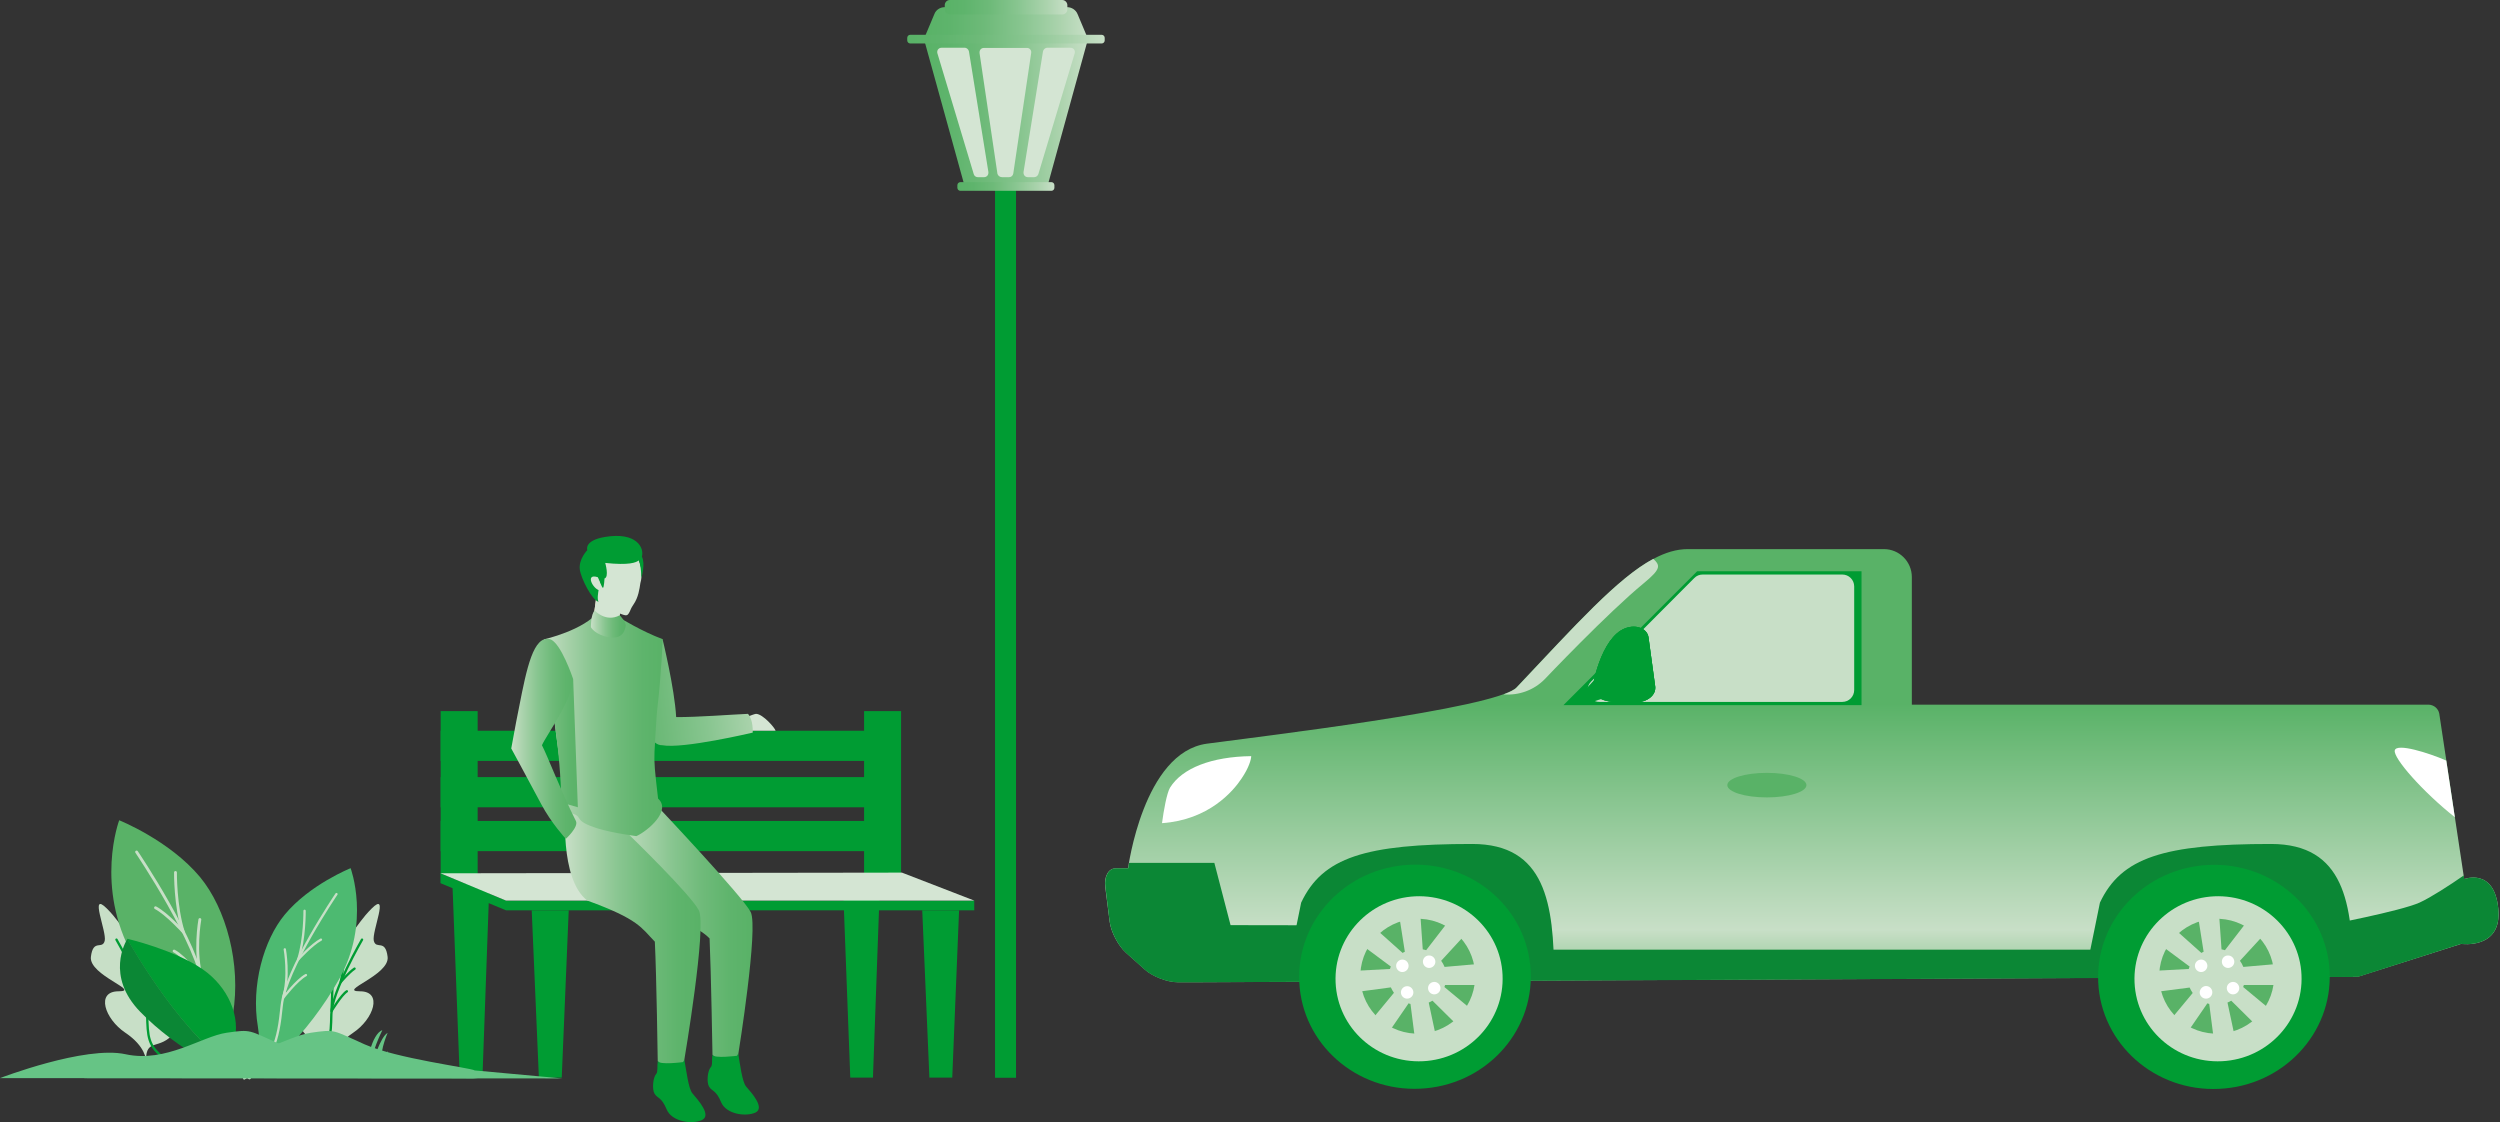<?xml version="1.0" encoding="utf-8"?>
<!-- Generator: Adobe Illustrator 24.3.0, SVG Export Plug-In . SVG Version: 6.00 Build 0)  -->
<svg version="1.1" id="image1" xmlns="http://www.w3.org/2000/svg" xmlns:xlink="http://www.w3.org/1999/xlink" x="0px" y="0px"
	 viewBox="0 0 1466 658" style="enable-background:new 0 0 1466 658;" xml:space="preserve">
<rect x="0" y="0" width="1466" height="658" fill="#333333" stroke="none"/>
<style type="text/css">
	.st0{fill:#009C33;}
	.st1{fill:#D4E5D3;}
	.st2{fill:url(#SVGID_1_);}
	.st3{fill:url(#SVGID_2_);}
	.st4{fill:url(#SVGID_3_);}
	.st5{fill:url(#SVGID_4_);}
	.st6{clip-path:url(#SVGID_6_);fill:url(#SVGID_7_);}
	.st7{fill:#FAD1B6;}
	.st8{clip-path:url(#SVGID_9_);fill:#D4E5D3;}
	.st9{fill:url(#SVGID_13_);}
	.st10{fill:none;}
	.st11{fill:url(#SVGID_14_);}
	.st12{fill:#0B8735;}
	.st13{fill:#C8DFC7;}
	.st14{fill:#59B267;}
	.st15{fill:#FFFFFF;}
	.st16{fill:url(#SVGID_15_);}
	.st17{fill:url(#SVGID_16_);}
	.st18{fill:url(#SVGID_17_);}
	.st19{fill:url(#SVGID_18_);}
	.st20{fill:url(#SVGID_19_);}
	.st21{fill:none;stroke:#009C33;stroke-width:1.39;stroke-linecap:round;stroke-linejoin:round;}
	.st22{fill:none;stroke:#C8DFC7;stroke-width:1.67;stroke-linecap:round;stroke-linejoin:round;}
	.st23{fill:#4DBA71;}
	.st24{fill:none;stroke:#C8DFC7;stroke-width:1.37;stroke-linecap:round;stroke-linejoin:round;}
	.st25{fill:#66C485;}
</style>
<g id="Ebene_2">
	<g>
		<polygon class="st0" points="282.9,631.9 269.6,631.9 265.3,518.1 287,518.1 		"/>
		<polygon class="st0" points="258.3,512.1 258.3,517.9 296.7,533.8 571.3,533.8 571.3,528.1 296.7,528.1 		"/>
		<rect x="506.7" y="417" class="st0" width="21.7" height="95.7"/>
		<rect x="258.4" y="428.5" class="st0" width="269.8" height="17.7"/>
		<rect x="258.4" y="455.7" class="st0" width="269.8" height="17.7"/>
		<rect x="258.4" y="481.4" class="st0" width="269.8" height="17.7"/>
		<rect x="258.4" y="417" class="st0" width="21.7" height="95.7"/>
		<polygon class="st0" points="329.4,631.9 316,631.9 311.8,533.8 333.5,533.8 		"/>
		<polygon class="st0" points="511.9,631.9 498.6,631.9 494.3,518.1 516,518.1 		"/>
		<polygon class="st0" points="558.4,631.9 545,631.9 540.8,533.8 562.4,533.8 		"/>
		<polygon class="st1" points="571.3,528.1 296.7,528.1 258.3,512.1 528.9,511.7 		"/>
	</g>
	<g>
		<path class="st1" d="M431.8,422.9c0,0,10.3-4.3,11.5-4.3c4.1,0,11.4,8.6,11.5,9.9h-16L431.8,422.9z"/>
		<linearGradient id="SVGID_1_" gradientUnits="userSpaceOnUse" x1="459.167" y1="398.414" x2="343.182" y2="411.822">
			<stop  offset="0" style="stop-color:#C8DFC7"/>
			<stop  offset="0.169" style="stop-color:#ABD3AD"/>
			<stop  offset="0.408" style="stop-color:#87C58F"/>
			<stop  offset="0.633" style="stop-color:#6EBA79"/>
			<stop  offset="0.837" style="stop-color:#5EB46C"/>
			<stop  offset="1" style="stop-color:#59B267"/>
		</linearGradient>
		<path class="st2" d="M438.6,418.6c-9.5,0.4-29.9,2-42.1,1.9c-0.9-16.8-8-45.8-8-45.8s-11.9,47.6-8.1,55.7c2,4.4,5,6.7,7.9,6.6
			c12.1,2.3,53.1-7.4,53.1-7.4S441.8,421.9,438.6,418.6z"/>
		<linearGradient id="SVGID_2_" gradientUnits="userSpaceOnUse" x1="362.663" y1="547.467" x2="441.255" y2="547.467">
			<stop  offset="0" style="stop-color:#C8DFC7"/>
			<stop  offset="0.169" style="stop-color:#ABD3AD"/>
			<stop  offset="0.408" style="stop-color:#87C58F"/>
			<stop  offset="0.633" style="stop-color:#6EBA79"/>
			<stop  offset="0.837" style="stop-color:#5EB46C"/>
			<stop  offset="1" style="stop-color:#59B267"/>
		</linearGradient>
		<path class="st3" d="M365.1,472.9c0,0-8.8,37.8,7.3,50.2c19.3,14.7,36,19.2,43.7,27.2c0.9,20.1,1.7,68.2,1.7,68.2s2.3,3.4,8.8,3.5
			c6.4,0.1,6.4-4.3,6.4-4.3s11.9-73.8,7.2-82.9c-4.7-9.1-54.2-61.5-54.2-61.5L365.1,472.9z"/>
		<path class="st0" d="M417.7,618.5c1,2.4,14.5,0.6,14.5,0.6s0.7-1.3,0.7-1.3c1,5.9,2.3,16.6,4.6,19.3c3.5,4,11.1,12.6,5.5,15.3
			c-5.7,2.6-17.3,1-20.2-6.2c-2.9-7.1-5.4-6.2-7-9c-1.6-2.7-0.8-9.5,1-11.4C417.9,624.8,417.4,621.4,417.7,618.5z"/>
		<linearGradient id="SVGID_3_" gradientUnits="userSpaceOnUse" x1="331.29" y1="549.348" x2="410.821" y2="549.348">
			<stop  offset="0" style="stop-color:#C8DFC7"/>
			<stop  offset="0.169" style="stop-color:#ABD3AD"/>
			<stop  offset="0.408" style="stop-color:#87C58F"/>
			<stop  offset="0.633" style="stop-color:#6EBA79"/>
			<stop  offset="0.837" style="stop-color:#5EB46C"/>
			<stop  offset="1" style="stop-color:#59B267"/>
		</linearGradient>
		<path class="st4" d="M331.7,472.9c0,0-3.9,42.5,12.7,55.2c30.3,11,31.7,16,39.6,24.1c1,20.6,1.7,70,1.7,70s2.3,3.5,9,3.6
			c6.5,0.1,6.6-4.4,6.6-4.4s13.3-78.4,8.5-87.6c-4.8-9.3-40.8-44.2-40.8-44.2L331.7,472.9z"/>
		<linearGradient id="SVGID_4_" gradientUnits="userSpaceOnUse" x1="319.067" y1="424.354" x2="388.474" y2="424.354">
			<stop  offset="0" style="stop-color:#C8DFC7"/>
			<stop  offset="0.169" style="stop-color:#ABD3AD"/>
			<stop  offset="0.408" style="stop-color:#87C58F"/>
			<stop  offset="0.633" style="stop-color:#6EBA79"/>
			<stop  offset="0.837" style="stop-color:#5EB46C"/>
			<stop  offset="1" style="stop-color:#59B267"/>
		</linearGradient>
		<path class="st5" d="M351.2,358.4c-8.7,11.2-32.1,16.5-32.1,16.5s4.3,35.5,7.1,56.3c2.8,20.8,5.5,41.7,5.5,41.7s-1,2.5,4.6,4.4
			s-0.2,4,14.2,8.5c9.1,2.8,22.7,4.5,22.7,4.5c6.9-3.2,20.6-15,12.7-22c-1.9-16-2.4-21.3-2.1-27.4c0.2-3.5,1.1-20.5,1.6-25
			c2.5-20.9,3.2-41.1,3.2-41.1c-12-4.4-25.1-12.5-25.1-12.5L351.2,358.4z"/>
		<g>
			<defs>
				<path id="SVGID_5_" d="M351.2,358.4c-8.7,11.2-32.1,16.5-32.1,16.5s4.3,35.5,7.1,56.3c2.8,20.8,3,39.7,3,39.7s4,0.7,9.7,2.5
					s0.3,8.1,7.8,10.9c8.9,3.4,26.5,5.9,26.5,5.9c6.9-3.2,22.1-2.7,14.1-9.7c-1.9-16-3.8-33.6-3.5-39.7c0.2-3.5,1.1-20.5,1.6-25
					c2.5-20.9,3.2-41.1,3.2-41.1c-12-4.4-25.1-12.5-25.1-12.5L351.2,358.4z"/>
			</defs>
			<clipPath id="SVGID_6_">
				<use xlink:href="#SVGID_5_"  style="overflow:visible;"/>
			</clipPath>
			<linearGradient id="SVGID_7_" gradientUnits="userSpaceOnUse" x1="305.066" y1="450.08" x2="339.936" y2="450.08">
				<stop  offset="0" style="stop-color:#C8DFC7"/>
				<stop  offset="0.169" style="stop-color:#ABD3AD"/>
				<stop  offset="0.408" style="stop-color:#87C58F"/>
				<stop  offset="0.633" style="stop-color:#6EBA79"/>
				<stop  offset="0.837" style="stop-color:#5EB46C"/>
				<stop  offset="1" style="stop-color:#59B267"/>
			</linearGradient>
			<path class="st6" d="M328.6,400.9l7.5-2.9l3.8,104.2h-34.9C305.1,502.2,307,408.1,328.6,400.9z"/>
		</g>
		<path class="st7" d="M349.9,348.3l-2.5,18.6c0,0,8,6.4,16.2,3c0,0-1.1-9.3,0.6-14.7C365.4,351.8,349.9,348.3,349.9,348.3z"/>
		<g>
			<defs>
				<path id="SVGID_8_" d="M349.9,348.3l-2.5,18.6c0,0,8,6.4,16.2,3c0,0-1.1-9.3,0.6-14.7C365.4,351.8,349.9,348.3,349.9,348.3z"/>
			</defs>
			<use xlink:href="#SVGID_8_"  style="overflow:visible;fill:#D4E5D3;"/>
			<clipPath id="SVGID_9_">
				<use xlink:href="#SVGID_8_"  style="overflow:visible;"/>
			</clipPath>
			<path class="st8" d="M349.7,346.5c0,0-1.1,20,14.1,18.4c15.2-1.6,4.9-15.2,4.9-15.2S358,339.4,349.7,346.5z"/>
		</g>
		<path class="st1" d="M357.7,317.9c8.9-1.1,17.1,6.1,18.4,16.2c0.3,2.8,0.1,5.5-0.6,7.9c-0.5,3.3-1.1,8.3-4.1,12.6
			c-1.5,2.2-1.5,2.8-2.1,4c-1.7,3.4-2,2.5-9,0c-2.5-0.9-5.2-2.2-7.1-3.7c-4-3.1-6.8-6.8-7.9-11.5c-0.7-1.6-1.2-3.4-1.4-5.3
			C342.6,328.1,348.8,319,357.7,317.9z"/>
		<g>
			<path class="st0" d="M340,334c-0.8-6.1,4.4-11.4,4.4-11.4s-2.2-5.6,10.2-7.7c18.7-3.2,23.3,6.4,21.8,11.5
				c2.2,4.3-0.3,12.6-0.3,12.6c0-4.4-0.7-8.4-1.5-10.4c-1.6,1.3-5.7,3-19.7,1.5c0,0,2.4,8.3-0.4,9.1c0,0-0.3,5.3-0.9,5.5
				c-0.6,0.2-2.7-5.6-2.7-5.6c-0.3,0.2,0.5,4.7,0.2,6.4c-0.4,2.2-1,6-0.1,7.4C347.2,352,340.7,339.2,340,334z"/>
			<path class="st0" d="M347.3,348.4c0.2,0.3,0.3,0.4,0.3,0.4C347.4,348.6,347.3,348.5,347.3,348.4z"/>
		</g>
		<path class="st1" d="M353.1,345.9c0,0,0.4,0.6-1.4,0.3c-4-0.6-8.9-10.3-1.1-7.7L353.1,345.9z"/>
		<g>
			<defs>
				<path id="SVGID_10_" d="M319.1,374.9c-8.3,2.8-11.7,24.9-16.4,48.3c-0.5,2.7-2.9,15.7-2.9,15.7s8.5,15.6,17.5,32.5
					c5.9,11.2,14.5,20.5,14.5,20.5s7.7-7,5.9-10.5c-8-15.7-17-39-19.9-44.4c2.3-5.4,18.5-27.6,18.2-39.1c0,0-7.1-21.2-13.5-23.1
					C321.4,374.6,320.3,374.5,319.1,374.9z"/>
			</defs>
			<linearGradient id="SVGID_11_" gradientUnits="userSpaceOnUse" x1="299.809" y1="433.29" x2="338.019" y2="433.29">
				<stop  offset="0" style="stop-color:#C8DFC7"/>
				<stop  offset="0.169" style="stop-color:#ABD3AD"/>
				<stop  offset="0.408" style="stop-color:#87C58F"/>
				<stop  offset="0.633" style="stop-color:#6EBA79"/>
				<stop  offset="0.837" style="stop-color:#5EB46C"/>
				<stop  offset="1" style="stop-color:#59B267"/>
			</linearGradient>
			<use xlink:href="#SVGID_10_"  style="overflow:visible;fill:url(#SVGID_11_);"/>
			<clipPath id="SVGID_12_">
				<use xlink:href="#SVGID_10_"  style="overflow:visible;"/>
			</clipPath>
		</g>
		<path class="st0" d="M385.7,622.2c1,2.5,14.9,0.6,14.9,0.6s0.7-1.4,0.7-1.4c1.1,6,2.4,17,4.7,19.7c3.6,4.2,11.4,13,5.6,15.7
			c-5.8,2.7-17.7,1-20.7-6.3c-3-7.3-5.5-6.4-7.1-9.2s-0.8-9.8,1.1-11.7C385.8,628.7,385.3,625.2,385.7,622.2z"/>
		<linearGradient id="SVGID_13_" gradientUnits="userSpaceOnUse" x1="346.48" y1="365.885" x2="366.949" y2="365.885">
			<stop  offset="0" style="stop-color:#C8DFC7"/>
			<stop  offset="0.169" style="stop-color:#ABD3AD"/>
			<stop  offset="0.408" style="stop-color:#87C58F"/>
			<stop  offset="0.633" style="stop-color:#6EBA79"/>
			<stop  offset="0.837" style="stop-color:#5EB46C"/>
			<stop  offset="1" style="stop-color:#59B267"/>
		</linearGradient>
		<path class="st9" d="M348.7,358c0,0,6.5,7.2,14.7,2.8c0,0,3.9,4,3.5,6.3c-0.4,2.2-1.5,7.9-9.7,6.6c-8.2-1.3-10.7-5.9-10.7-5.9
			S346.4,360.3,348.7,358z"/>
	</g>
</g>
<g id="Ebene_1">
	<rect x="260" y="319" class="st10" width="309" height="339"/>
	
		<linearGradient id="SVGID_14_" gradientUnits="userSpaceOnUse" x1="1056.603" y1="380.31" x2="1056.603" y2="11.32" gradientTransform="matrix(1 0 0 -1 0 660)">
		<stop  offset="0.36" style="stop-color:#59B267"/>
		<stop  offset="0.72" style="stop-color:#C8DFC7"/>
		<stop  offset="0.76" style="stop-color:#ABD3AD"/>
		<stop  offset="0.82" style="stop-color:#87C58F"/>
		<stop  offset="0.88" style="stop-color:#6EBA79"/>
		<stop  offset="0.93" style="stop-color:#5EB46C"/>
		<stop  offset="0.98" style="stop-color:#59B267"/>
	</linearGradient>
	<path class="st11" d="M650.7,540.5l-2.6-20.4c-0.8-6,1.9-10.9,6-10.9h7.4c0,0,8.9-68,46.2-73.1c27.7-3.8,169.7-20.5,181.6-33
		c46.4-49,74.2-81.1,100.4-81.1h115c9.1,0,16.4,7.4,16.4,16.4v74.8h303c3.1,0.1,5.8,2.3,6.3,5.4l14.6,96.9c0,0,17.6-6.9,20,17.3
		c2.4,24.2-21.8,20.7-21.8,20.7l-60.4,19.2L701.6,576h-11c-6,0-14.6-3.3-19.1-7.3l-11.2-10C655.7,554.6,651.5,546.5,650.7,540.5z"/>
	<path class="st12" d="M721.6,542.5l-9.5-36.5h-50c-0.3,2-0.5,3.2-0.5,3.2h-7.4c-4.1,0-6.8,4.9-6,10.9l2.5,20.4
		c0.8,6,5,14.1,9.5,18.2l11.2,10c4.5,4,13.1,7.3,19.1,7.3h11l73.4-0.3l6.6-33.1L721.6,542.5z"/>
	<path class="st12" d="M1443.2,553.5c0,0,24.2,3.5,21.8-20.7c-2.4-24.2-20-17.3-20-17.3l-0.3-2.1c-8.2,5.7-19.3,12.9-25.9,15.9
		c-11.5,5.1-54.4,13.2-54.4,13.2s1.1,17.5,2,30.4l16.4-0.1L1443.2,553.5z"/>
	<path class="st12" d="M834,575.4l461.2-2.2v-16.3H834V575.4z"/>
	<path class="st12" d="M863.3,494.9c-62.9,0-87.8,7.9-100.3,34.4l-6.5,31.9c-0.6,3.8-0.9,7.7-0.9,11.6h155.7
		C911.3,529.8,906.2,494.9,863.3,494.9z"/>
	<path class="st0" d="M832.8,638.4c37.5-1.7,66.5-32.5,64.8-68.8s-33.4-64.2-70.9-62.5c-37.5,1.7-66.5,32.5-64.8,68.8
		S795.3,640.2,832.8,638.4z"/>
	<path class="st13" d="M834.4,622.3c27-1.3,47.9-23.9,46.7-50.6c-1.2-26.7-24.2-47.3-51.2-46.1c-27,1.3-47.9,23.9-46.7,50.6
		C784.4,603,807.3,623.6,834.4,622.3z"/>
	<path class="st14" d="M797.7,574.3c1,18.6,16.9,32.8,35.5,31.8c18.6-1,32.8-16.9,31.8-35.5c-1-18.5-16.7-32.7-35.2-31.8
		C811.1,539.8,796.8,555.6,797.7,574.3z"/>
	<path class="st13" d="M790.1,582.4l-1.4-12.8l26.4-1.4c0.1-0.5,0.3-1,0.5-1.4l-20.7-15.4l8-10.1l19.6,17.5c0.4-0.3,0.9-0.5,1.3-0.7
		l-4.1-26.1l12.8-1.3l1.8,26c0.7,0.1,1.3,0.3,2,0.5l16.2-21l9.8,8.5l-17.2,18.7c0.8,1.1,1.5,2.3,2,3.6l26-2.3l0.4,12.9h-26.1
		c-0.1,0.4-0.3,0.8-0.4,1.2l20.6,17.1l-8.8,9.5L840,586.8c-0.7,0.4-1.4,0.8-2.2,1.1l5.5,25.8l-12.7,2.3l-3.5-27.3
		c-0.5-0.1-1-0.3-1.5-0.4l0.3,0.2l-15.2,22.1l-10.4-7.7l17.1-20.7c-0.7-1-1.3-2.1-1.8-3.2L790.1,582.4z"/>
	<path class="st15" d="M834.4,564.1c0.1,2,1.8,3.6,3.8,3.5c2-0.1,3.6-1.8,3.5-3.8c-0.1-2-1.8-3.6-3.8-3.5
		C835.9,560.3,834.3,562,834.4,564.1z"/>
	<path class="st15" d="M818.7,566.5c0.1,2,1.8,3.6,3.8,3.5s3.6-1.8,3.5-3.8c-0.1-2-1.8-3.6-3.8-3.5
		C820.2,562.8,818.6,564.5,818.7,566.5z"/>
	<path class="st15" d="M821.5,582.1c0.1,2,1.8,3.6,3.8,3.5c2-0.1,3.6-1.8,3.5-3.8s-1.8-3.6-3.8-3.5
		C823,578.4,821.4,580.1,821.5,582.1z"/>
	<path class="st15" d="M837.4,579.6c0.1,2,1.8,3.6,3.8,3.5c2-0.1,3.6-1.8,3.5-3.8c-0.1-2-1.8-3.6-3.8-3.5
		C838.9,575.9,837.3,577.6,837.4,579.6z"/>
	<path class="st12" d="M1331.7,494.9c-62.9,0-87.8,7.9-100.3,34.4l-6.5,31.9c-0.6,3.8-0.9,7.7-0.9,11.6h155.7
		C1379.8,529.8,1374.6,494.9,1331.7,494.9z"/>
	<path class="st0" d="M1301.3,638.5c37.5-1.7,66.5-32.5,64.8-68.8c-1.7-36.2-33.4-64.2-70.9-62.5c-37.5,1.7-66.5,32.5-64.8,68.8
		C1232.1,612.3,1263.8,640.3,1301.3,638.5z"/>
	<path class="st13" d="M1302.9,622.3c27-1.3,47.9-23.9,46.7-50.6c-1.2-26.7-24.2-47.3-51.2-46.1c-27,1.3-47.9,23.9-46.7,50.6
		C1252.9,603,1275.8,623.6,1302.9,622.3z"/>
	<path class="st14" d="M1266.2,574.3c1,18.6,16.9,32.8,35.5,31.8s32.8-16.9,31.8-35.5c-1-18.5-16.7-32.7-35.2-31.8
		C1279.6,539.8,1265.2,555.6,1266.2,574.3z"/>
	<path class="st13" d="M1258.5,582.4l-1.4-12.8l26.4-1.4c0.1-0.5,0.3-1,0.5-1.4l-20.7-15.4l8-10.1l19.6,17.5
		c0.4-0.3,0.9-0.5,1.3-0.7l-4.1-26.1l12.8-1.3l1.8,26c0.7,0.1,1.3,0.3,2,0.5l16.2-21l9.8,8.5l-17.2,18.7c0.8,1.1,1.5,2.3,2,3.6
		l26-2.3l0.4,12.9h-26.1c-0.1,0.4-0.3,0.8-0.4,1.2l20.6,17.1l-8.8,9.5l-18.8-18.6c-0.7,0.4-1.4,0.8-2.2,1.1l5.5,25.8L1299,616
		l-3.5-27.3c-0.5-0.1-1-0.3-1.5-0.4l0.3,0.2l-15.2,22.1l-10.4-7.7l17.1-20.6c-0.7-1-1.3-2.1-1.8-3.2L1258.5,582.4z"/>
	<path class="st15" d="M1302.9,564.1c0.1,2,1.8,3.6,3.8,3.5c2-0.1,3.6-1.8,3.5-3.8s-1.8-3.6-3.8-3.5
		C1304.4,560.3,1302.8,562,1302.9,564.1z"/>
	<path class="st15" d="M1287.1,566.5c0.1,2,1.8,3.6,3.8,3.5s3.6-1.8,3.5-3.8c-0.1-2-1.8-3.6-3.8-3.5
		C1288.6,562.8,1287,564.5,1287.1,566.5z"/>
	<path class="st15" d="M1289.9,582.1c0.1,2,1.8,3.6,3.9,3.5c2-0.1,3.6-1.8,3.5-3.9c-0.1-2-1.8-3.6-3.9-3.5
		C1291.4,578.4,1289.9,580.1,1289.9,582.1z"/>
	<path class="st15" d="M1305.8,579.6c0.1,2,1.8,3.6,3.8,3.5c2-0.1,3.6-1.8,3.5-3.8s-1.8-3.6-3.8-3.5
		C1307.3,575.9,1305.7,577.6,1305.8,579.6z"/>
	<path class="st13" d="M905.8,398.3c0,0,37-39,58.1-56.3c10.3-8.5,9.7-10.4,5.6-14.3c-21,11.3-45.4,38.6-80.2,75.5
		c-1.2,1.3-3.9,2.6-7.6,4C890.7,407.9,899.5,404.7,905.8,398.3z"/>
	<path class="st0" d="M916.8,413.5h174.8V335h-96.4L916.8,413.5z"/>
	<path class="st13" d="M938,411.6h142.3c3.9,0,7-3.1,7-7v-60.7c0-3.9-3.1-7-7-7h-81.8c-1.9,0-3.7,0.7-5,2.1L933,399.7
		c-2.7,2.7-2.8,7.2,0,9.9C934.3,410.9,936.1,411.7,938,411.6z"/>
	<path class="st15" d="M1434.5,446c-10.3-4.5-29.1-10.4-30.2-6s16.3,24.2,35.2,39.2L1434.5,446z"/>
	<path class="st15" d="M681.4,482.7c1-7.5,2.8-17.6,4.7-20.8c7.1-11.5,24.4-18.2,47.6-18.5c0,1.8-1.2,6.6-5.7,13.2
		C723.1,464,708.8,480.8,681.4,482.7z"/>
	<rect x="907.9" y="329.5" class="st10" width="198" height="228"/>
	<path class="st0" d="M937,396.4l-9,9.8l5.7,5.4l12.4-4L937,396.4z"/>
	<path class="st0" d="M970.6,402.4l-3.9-28.6c-0.7-5.1-7-7.9-13.6-5.4c-14.4,5.3-19.9,35.3-19.2,36.7c3.8,7.4,13.5,6.9,24.9,6.8
		C966,411.9,971.3,407.6,970.6,402.4z"/>
	<path class="st0" d="M970.6,402.4l-3.9-28.6c-0.7-5.1-7-7.9-13.6-5.4c-14.4,5.3-19.9,35.3-19.2,36.7c3.8,7.4,13.5,6.9,24.9,6.8
		C966,411.9,971.3,407.6,970.6,402.4z"/>
	<path class="st0" d="M970.6,402.4l-3.9-28.6c-0.7-5.1-7-7.9-13.6-5.4c-14.4,5.3-19.9,35.3-19.2,36.7c3.8,7.4,13.5,6.9,24.9,6.8
		C966,411.9,971.3,407.6,970.6,402.4z"/>
	<path class="st14" d="M1036.1,467.6c12.8,0,23.2-3.2,23.2-7.2c0-4-10.4-7.2-23.2-7.2c-12.8,0-23.2,3.2-23.2,7.2
		C1012.9,464.4,1023.3,467.6,1036.1,467.6z"/>
	<path class="st0" d="M583.5,108h12.3V632h-12.3V108z"/>
	
		<linearGradient id="SVGID_15_" gradientUnits="userSpaceOnUse" x1="637.963" y1="593.886" x2="541.765" y2="593.886" gradientTransform="matrix(1 0 0 -1 0 660)">
		<stop  offset="0" style="stop-color:#C8DFC7"/>
		<stop  offset="0.17" style="stop-color:#ABD3AD"/>
		<stop  offset="0.41" style="stop-color:#87C58F"/>
		<stop  offset="0.63" style="stop-color:#6EBA79"/>
		<stop  offset="0.84" style="stop-color:#5EB46C"/>
		<stop  offset="1" style="stop-color:#59B267"/>
	</linearGradient>
	<path class="st16" d="M565.7,109.3h48.5L638,22.9h-96.2L565.7,109.3z"/>
	
		<linearGradient id="SVGID_16_" gradientUnits="userSpaceOnUse" x1="637.963" y1="646.495" x2="541.765" y2="646.495" gradientTransform="matrix(1 0 0 -1 0 660)">
		<stop  offset="0" style="stop-color:#C8DFC7"/>
		<stop  offset="0.17" style="stop-color:#ABD3AD"/>
		<stop  offset="0.41" style="stop-color:#87C58F"/>
		<stop  offset="0.63" style="stop-color:#6EBA79"/>
		<stop  offset="0.84" style="stop-color:#5EB46C"/>
		<stop  offset="1" style="stop-color:#59B267"/>
	</linearGradient>
	<path class="st17" d="M541.8,22.8H638l-6.1-14.5c-1-2.5-3.5-4.1-6.1-4.1H554c-2.7,0-5.2,1.6-6.1,4.1L541.8,22.8z"/>
	
		<linearGradient id="SVGID_17_" gradientUnits="userSpaceOnUse" x1="625.857" y1="655.767" x2="553.951" y2="655.767" gradientTransform="matrix(1 0 0 -1 0 660)">
		<stop  offset="0" style="stop-color:#C8DFC7"/>
		<stop  offset="0.17" style="stop-color:#ABD3AD"/>
		<stop  offset="0.41" style="stop-color:#87C58F"/>
		<stop  offset="0.63" style="stop-color:#6EBA79"/>
		<stop  offset="0.84" style="stop-color:#5EB46C"/>
		<stop  offset="1" style="stop-color:#59B267"/>
	</linearGradient>
	<path class="st18" d="M622.9,0H557c-1.7,0-3,1.4-3,3v2.5c0,1.7,1.4,3,3,3h65.9c1.7,0,3-1.4,3-3V3C625.9,1.4,624.5,0,622.9,0z"/>
	
		<linearGradient id="SVGID_18_" gradientUnits="userSpaceOnUse" x1="618.271" y1="550.67" x2="561.457" y2="550.67" gradientTransform="matrix(1 0 0 -1 0 660)">
		<stop  offset="0" style="stop-color:#C8DFC7"/>
		<stop  offset="0.17" style="stop-color:#ABD3AD"/>
		<stop  offset="0.41" style="stop-color:#87C58F"/>
		<stop  offset="0.63" style="stop-color:#6EBA79"/>
		<stop  offset="0.84" style="stop-color:#5EB46C"/>
		<stop  offset="1" style="stop-color:#59B267"/>
	</linearGradient>
	<path class="st19" d="M616.5,106.8h-53.3c-1,0-1.8,0.8-1.8,1.8v1.5c0,1,0.8,1.8,1.8,1.8h53.3c1,0,1.8-0.8,1.8-1.8v-1.5
		C618.3,107.6,617.5,106.8,616.5,106.8z"/>
	
		<linearGradient id="SVGID_19_" gradientUnits="userSpaceOnUse" x1="647.809" y1="637.102" x2="532" y2="637.102" gradientTransform="matrix(1 0 0 -1 0 660)">
		<stop  offset="0" style="stop-color:#C8DFC7"/>
		<stop  offset="0.17" style="stop-color:#ABD3AD"/>
		<stop  offset="0.41" style="stop-color:#87C58F"/>
		<stop  offset="0.63" style="stop-color:#6EBA79"/>
		<stop  offset="0.84" style="stop-color:#5EB46C"/>
		<stop  offset="1" style="stop-color:#59B267"/>
	</linearGradient>
	<path class="st20" d="M646,20.4H533.8c-1,0-1.8,0.8-1.8,1.8v1.5c0,1,0.8,1.8,1.8,1.8H646c1,0,1.8-0.8,1.8-1.8v-1.5
		C647.8,21.2,647,20.4,646,20.4z"/>
	<path class="st1" d="M587.6,103.9h4.1c1.3,0,2.3-0.9,2.5-2.2L604.7,31c0.2-1.4-0.7-2.7-2.2-2.9c-0.2,0-0.2,0-0.4,0H577
		c-1.5,0-2.6,1.1-2.6,2.6c0,0.2,0,0.2,0,0.4l10.5,70.8C585.2,103,586.3,103.9,587.6,103.9z"/>
	<path class="st1" d="M573.4,103.9h3.6c1.5,0,2.6-1.1,2.6-2.6c0-0.2,0-0.2,0-0.4l-11.4-70.7c-0.2-1.2-1.3-2.2-2.5-2.2h-13.6
		c-1.5,0-2.6,1.2-2.5,2.6c0,0.2,0,0.5,0.1,0.7l21.3,70.8C571.3,103.2,572.3,103.9,573.4,103.9z"/>
	<path class="st1" d="M606.4,103.9h-3.6c-1.5,0-2.6-1.1-2.6-2.6c0-0.2,0-0.2,0-0.4l11.4-70.7c0.2-1.2,1.3-2.2,2.5-2.2h13.7
		c1.5,0,2.6,1.2,2.5,2.6c0,0.2,0,0.5-0.1,0.7l-21.3,70.8C608.5,103.2,607.5,103.9,606.4,103.9z"/>
	<path class="st13" d="M195,621.8c0,0,0-8.1,12.1-16.2c12.1-8.1,17.5-24.3,4-24.3s17.5-9.4,16.2-20.2c-1.3-10.8-6.7-4-8.1-9.4
		c-1.3-5.4,9.4-29.6-1.3-18.9c-10.8,10.8-12.1,20.2-16.2,10.8c-4-9.4-12.1-5.4-9.4,8.1c2.7,13.5-0.4,15.3-7,9
		c-6.6-6.3-25.5-9-14.7,9.9c10.8,18.9-1.1,24,7.6,34.9S195,608.3,195,621.8z"/>
	<path class="st21" d="M212.3,551c0,0-17.7,30.5-18,43.7s-0.4,18.9-10.3,26"/>
	<path class="st21" d="M201.2,558c0,0,0.5,10-1.4,17.9c0,0,4.9-5.8,8.1-7.9"/>
	<path class="st21" d="M195,572.5c0,0-0.1,11.8-0.6,20.4c0,0,5.8-9.6,9-11.6"/>
	<path class="st13" d="M85.6,621.8c0,0,0-8.1-12.1-16.2c-12.1-8.1-17.5-24.3-4-24.3c13.5,0-17.5-9.4-16.2-20.2
		c1.3-10.8,6.7-4,8.1-9.4c1.3-5.4-9.4-29.6,1.3-18.9c10.8,10.8,12.1,20.2,16.2,10.8c4-9.4,12.1-5.4,9.4,8.1
		c-2.7,13.5,0.4,15.3,6.9,9c6.5-6.3,25.5-9,14.7,9.9c-10.8,18.9,1.1,24-7.6,34.9C93.6,616.4,85.6,608.3,85.6,621.8z"/>
	<path class="st21" d="M68.3,551c0,0,17.7,30.5,18,43.7c0.3,13.2,0.4,18.9,10.3,26"/>
	<path class="st21" d="M79.5,558c0,0-0.4,10,1.4,17.9c0,0-4.9-5.8-8.1-7.9"/>
	<path class="st21" d="M85.6,572.5c0,0,0.1,11.8,0.6,20.4c0,0-5.8-9.6-9-11.6"/>
	<path class="st14" d="M146.3,632c0,0-14.6-8.1-9.7-37.4c4.9-29.3-4-61.8-19.3-80.3C99.4,492.8,69.9,481,69.9,481
		s-14.6,38.9,8.1,79.6C100.7,601.2,134.9,632,146.3,632z"/>
	<path class="st22" d="M80.1,499.6c0,0,36.7,54.3,39.3,80.2c2.5,25.9,6.3,39.9,26.9,52.3"/>
	<path class="st22" d="M102.9,511.6c0,0-0.2,19.8,4.6,34.9c0,0-9.8-10.8-16.3-14.2"/>
	<path class="st22" d="M117.2,539.2c0,0-3.6,19.8,1.3,34.9c0,0-9.9-13-16.4-16.4"/>
	<path class="st23" d="M143.3,632.4c0,0,11.9-6.6,7.9-30.5c-4-23.9,3.3-50.5,15.8-65.6c14.6-17.6,38.6-27.2,38.6-27.2
		s11.9,31.8-6.7,65S152.6,632.4,143.3,632.4z"/>
	<path class="st24" d="M197.3,524.3c0,0-30,44.3-32.1,65.4c-2.1,21.1-5.1,32.6-22,42.7"/>
	<path class="st24" d="M178.6,534.1c0,0,0.2,16.2-3.7,28.5c0,0,8-8.8,13.3-11.6"/>
	<path class="st24" d="M167,556.7c0,0,2.9,16.2-1,28.5c0,0,8.1-10.6,13.4-13.4"/>
	<path class="st25" d="M49.4,632.2c0,0,49.9-19.2,73.6-14c23.7,5.2,44.7-10.5,59.3-12.6c14.7-2.1,12.6-1.6,31.5,6.8
		c19,8.4,61.9,13.7,64.6,15.3l51.3,4.7L49.4,632.2z"/>
	<path class="st0" d="M74.6,550.7l0.1-0.2c0,0,27.6,6.4,44.3,18c14.4,10,22.7,27.5,18.1,43.3c-2.6,9,0.8,14.3,4.1,17.1
		C108.3,610.3,77,554.9,74.6,550.7z"/>
	<path class="st12" d="M82.3,593.4c-20.5-21-8.7-41.2-7.6-42.8c2.3,4.2,33.7,59.7,66.5,78.4c1.5,1.3,3.2,2.3,5,3
		C135.5,632,103.6,615.4,82.3,593.4z"/>
	<path class="st25" d="M0,632.2c0,0,49.9-19.2,73.6-14s44.7-10.5,59.3-12.6c14.7-2.1,12.6-1.6,31.5,6.8c19,8.4,45.7,14.1,50.4,12.1
		c0,0,3.1-18.3,9.4-20.4c0,0-7.3,14.7-5.8,19.4c0,0,4.7-15.7,8.9-17.8c0,0-6.3,14.1-2.6,21c0,0,1.6-8.9,2.6-10.5c0,0-1,10,1.6,11.5
		l51.3,4.7L0,632.2z"/>
</g>
</svg>
